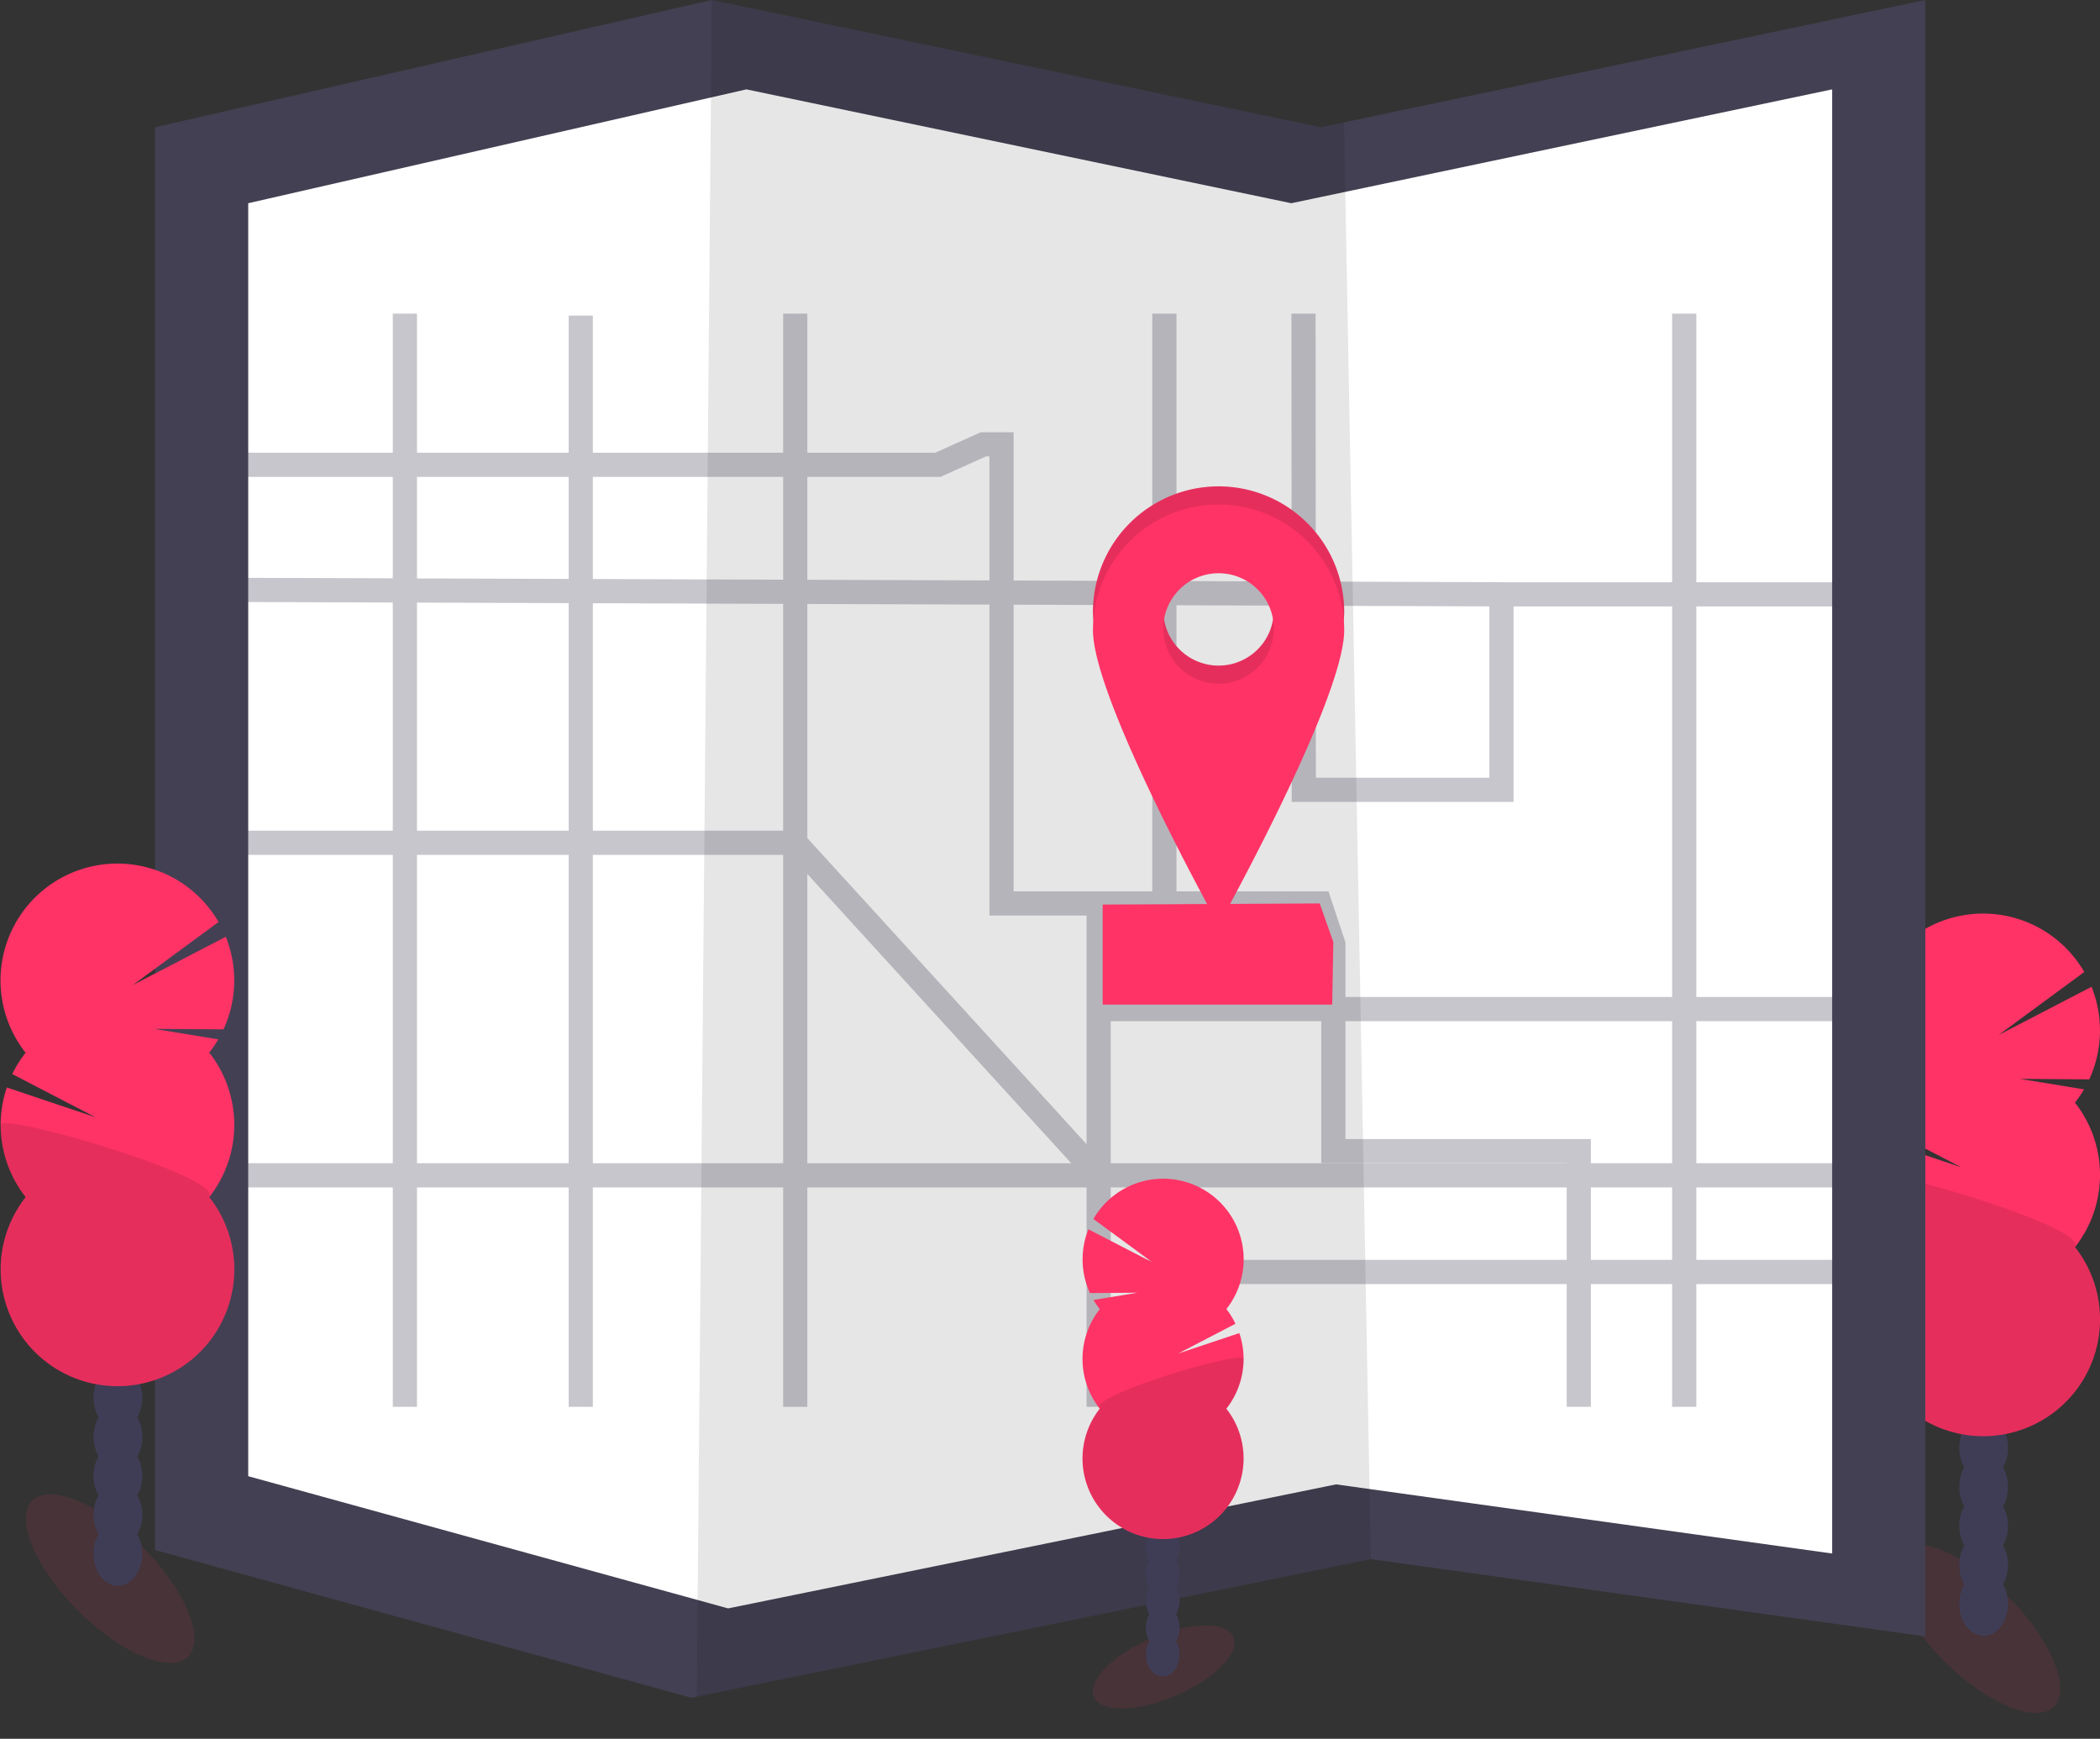 <svg xmlns="http://www.w3.org/2000/svg" width="260.448" height="215.62" viewBox="0 0 260.448 215.62">
  <rect x="0" y="0" width="260.448" height="215.62" fill="#333333" stroke="none"/>
  <g id="Most_Popular_Stoppages" data-name="Most Popular Stoppages" transform="translate(0.254)">
    <ellipse id="Ellipse_244" data-name="Ellipse 244" cx="5.634" cy="13.678" rx="5.634" ry="13.678" transform="translate(231.141 196.276) rotate(-45)" fill="#f36" opacity="0.1"/>
    <ellipse id="Ellipse_245" data-name="Ellipse 245" cx="3.024" cy="3.96" rx="3.024" ry="3.96" transform="translate(242.739 194.937)" fill="#3f3d56"/>
    <ellipse id="Ellipse_246" data-name="Ellipse 246" cx="3.024" cy="3.96" rx="3.024" ry="3.96" transform="translate(242.739 190.098)" fill="#3f3d56"/>
    <ellipse id="Ellipse_247" data-name="Ellipse 247" cx="3.024" cy="3.96" rx="3.024" ry="3.96" transform="translate(242.739 185.259)" fill="#3f3d56"/>
    <ellipse id="Ellipse_248" data-name="Ellipse 248" cx="3.024" cy="3.96" rx="3.024" ry="3.96" transform="translate(242.739 180.419)" fill="#3f3d56"/>
    <ellipse id="Ellipse_249" data-name="Ellipse 249" cx="3.024" cy="3.96" rx="3.024" ry="3.96" transform="translate(242.739 175.58)" fill="#3f3d56"/>
    <ellipse id="Ellipse_250" data-name="Ellipse 250" cx="3.024" cy="3.96" rx="3.024" ry="3.96" transform="translate(242.739 170.741)" fill="#3f3d56"/>
    <ellipse id="Ellipse_251" data-name="Ellipse 251" cx="3.024" cy="3.96" rx="3.024" ry="3.96" transform="translate(242.739 165.902)" fill="#3f3d56"/>
    <path id="Path_1147" data-name="Path 1147" d="M984.954,498.562a14.421,14.421,0,0,0,1.127-1.657l-7.948-1.3,8.6.062a14.526,14.526,0,0,0,.282-11.479l-11.53,5.984,10.628-7.818a14.49,14.49,0,1,0-23.929,16.214,14.423,14.423,0,0,0-1.651,2.641l10.315,5.355-10.992-3.692a14.5,14.5,0,0,0,2.337,13.6,14.487,14.487,0,1,0,22.773,0,14.49,14.49,0,0,0,0-17.914Z" transform="translate(-727.87 -361.817)" fill="#f36"/>
    <path id="Path_1148" data-name="Path 1148" d="M959.1,589.566a14.419,14.419,0,0,0,3.1,8.957,14.487,14.487,0,1,0,22.773,0C986.914,596.06,959.1,587.94,959.1,589.566Z" transform="translate(-727.888 -443.864)" opacity="0.1"/>
    <path id="Path_1149" data-name="Path 1149" d="M287.526,0V202.928l-68.77-9.583-83.6,17.054-.674.138L67.97,192.217V15.783L137.022,0l75.534,15.783,2.872-.606Z" transform="translate(-48.996)" fill="#444053"/>
    <path id="Path_1150" data-name="Path 1150" d="M305.415,39.32V220.887l-61.529-8.574-74.8,15.259-.6.121L108.97,211.3V53.44l61.786-14.12,67.58,14.12,2.57-.541Z" transform="translate(-78.44 -28.238)" fill="#fff"/>
    <path id="Path_1151" data-name="Path 1151" d="M389.958,193.345,306.36,210.4,308.223,0l75.534,15.783,2.872-.606Z" transform="translate(-220.197)" opacity="0.1"/>
    <g id="Group_253" data-name="Group 253" transform="translate(24.611 38.894)" opacity="0.3">
      <path id="Path_1152" data-name="Path 1152" d="M573.35,138l.034,59.046H597.9V172.808H639.9l4.932-6.325" transform="translate(-436.549 -138)" fill="none" stroke="#444053" stroke-miterlimit="10" stroke-width="3"/>
      <path id="Path_1153" data-name="Path 1153" d="M88.97,198.037h91.176l5.637-2.537h2.255v56.932H227.5l1.691,5.073v25.648h30.439v31.707" transform="translate(-88.688 -179.294)" fill="none" stroke="#444053" stroke-miterlimit="10" stroke-width="3"/>
      <line id="Line_3" data-name="Line 3" y1="62.428" transform="translate(111.393 73.138)" fill="none" stroke="#444053" stroke-miterlimit="10" stroke-width="3"/>
      <line id="Line_4" data-name="Line 4" x1="96.889" transform="translate(111.393 118.842)" fill="none" stroke="#444053" stroke-miterlimit="10" stroke-width="3"/>
      <line id="Line_5" data-name="Line 5" y2="135.567" transform="translate(184.016)" fill="none" stroke="#444053" stroke-miterlimit="10" stroke-width="3"/>
      <line id="Line_6" data-name="Line 6" x2="208.283" transform="translate(0 106.858)" fill="none" stroke="#444053" stroke-miterlimit="10" stroke-width="3"/>
      <line id="Line_7" data-name="Line 7" y1="135.567" transform="translate(25.349)" fill="none" stroke="#444053" stroke-miterlimit="10" stroke-width="3"/>
      <line id="Line_8" data-name="Line 8" y2="135.567" transform="translate(73.764)" fill="none" stroke="#444053" stroke-miterlimit="10" stroke-width="3"/>
      <line id="Line_9" data-name="Line 9" x2="161.074" y2="0.564" transform="translate(0.282 34.244)" fill="none" stroke="#444053" stroke-miterlimit="10" stroke-width="3"/>
      <line id="Line_10" data-name="Line 10" y2="135.322" transform="translate(47.161 0.245)" fill="none" stroke="#444053" stroke-miterlimit="10" stroke-width="3"/>
      <path id="Path_1154" data-name="Path 1154" d="M87.97,370.82h73.764l37.629,41.239" transform="translate(-87.97 -305.201)" fill="none" stroke="#444053" stroke-miterlimit="10" stroke-width="3"/>
      <line id="Line_11" data-name="Line 11" y2="73.138" transform="translate(119.544)" fill="none" stroke="#444053" stroke-miterlimit="10" stroke-width="3"/>
      <line id="Line_12" data-name="Line 12" x2="96.889" transform="translate(111.393 86.239)" fill="none" stroke="#444053" stroke-miterlimit="10" stroke-width="3"/>
    </g>
    <path id="Path_1155" data-name="Path 1155" d="M513.436,410.042H484.97v-12.4l26.916-.141,1.691,4.791Z" transform="translate(-348.467 -285.467)" fill="#f36"/>
    <path id="Path_1156" data-name="Path 1156" d="M634.37,287.15a15.58,15.58,0,0,0-15.58,15.58c0,8.6,15.58,36.561,15.58,36.561s15.58-27.945,15.58-36.561A15.58,15.58,0,0,0,634.37,287.15Zm0,22.226a6.854,6.854,0,1,1,6.854-6.854,6.854,6.854,0,0,1-6.854,6.854Z" transform="translate(-483.493 -226.835)" fill="#f36"/>
    <path id="Path_1157" data-name="Path 1157" d="M634.37,287.15a15.58,15.58,0,0,0-15.58,15.58c0,8.6,15.58,36.561,15.58,36.561s15.58-27.945,15.58-36.561A15.58,15.58,0,0,0,634.37,287.15Zm0,22.226a6.854,6.854,0,1,1,6.854-6.854,6.854,6.854,0,0,1-6.854,6.854Z" transform="translate(-483.493 -226.835)" opacity="0.1"/>
    <path id="Path_1158" data-name="Path 1158" d="M634.37,295.15a15.58,15.58,0,0,0-15.58,15.58c0,8.6,15.58,36.561,15.58,36.561s15.58-27.945,15.58-36.561A15.58,15.58,0,0,0,634.37,295.15Zm0,22.226a6.854,6.854,0,1,1,6.854-6.854,6.854,6.854,0,0,1-6.854,6.854Z" transform="translate(-483.493 -232.581)" fill="#f36"/>
    <ellipse id="Ellipse_252" data-name="Ellipse 252" cx="9.428" cy="3.884" rx="9.428" ry="3.884" transform="translate(133.867 206.872) rotate(-23.3)" fill="#f36" opacity="0.1"/>
    <ellipse id="Ellipse_253" data-name="Ellipse 253" cx="2.086" cy="2.728" rx="2.086" ry="2.728" transform="translate(141.864 202.446)" fill="#3f3d56"/>
    <ellipse id="Ellipse_254" data-name="Ellipse 254" cx="2.086" cy="2.728" rx="2.086" ry="2.728" transform="translate(141.864 199.109)" fill="#3f3d56"/>
    <ellipse id="Ellipse_255" data-name="Ellipse 255" cx="2.086" cy="2.728" rx="2.086" ry="2.728" transform="translate(141.864 195.774)" fill="#3f3d56"/>
    <ellipse id="Ellipse_256" data-name="Ellipse 256" cx="2.086" cy="2.728" rx="2.086" ry="2.728" transform="translate(141.864 192.44)" fill="#3f3d56"/>
    <ellipse id="Ellipse_257" data-name="Ellipse 257" cx="2.086" cy="2.728" rx="2.086" ry="2.728" transform="translate(141.864 189.103)" fill="#3f3d56"/>
    <ellipse id="Ellipse_258" data-name="Ellipse 258" cx="2.086" cy="2.728" rx="2.086" ry="2.728" transform="translate(141.864 185.769)" fill="#3f3d56"/>
    <ellipse id="Ellipse_259" data-name="Ellipse 259" cx="2.086" cy="2.728" rx="2.086" ry="2.728" transform="translate(141.864 182.435)" fill="#3f3d56"/>
    <path id="Path_1159" data-name="Path 1159" d="M616.352,607.944a10.176,10.176,0,0,1-.778-1.128l5.479-.9-5.919.045a10.016,10.016,0,0,1-.192-7.911l7.948,4.109-7.328-5.389a9.986,9.986,0,1,1,16.491,11.175,10.019,10.019,0,0,1,1.127,1.821l-7.105,3.695,7.582-2.537a9.991,9.991,0,0,1-1.609,9.377,9.986,9.986,0,1,1-15.7,0,9.988,9.988,0,0,1,0-12.348Z" transform="translate(-480.207 -445.608)" fill="#f36"/>
    <path id="Path_1160" data-name="Path 1160" d="M634.185,670.631a9.944,9.944,0,0,1-2.136,6.175,9.986,9.986,0,1,1-15.7,0C615.014,675.116,634.185,669.521,634.185,670.631Z" transform="translate(-480.207 -502.131)" opacity="0.1"/>
    <ellipse id="Ellipse_260" data-name="Ellipse 260" cx="5.634" cy="13.678" rx="5.634" ry="13.678" transform="translate(-0.254 190.076) rotate(-45)" fill="#f36" opacity="0.1"/>
    <ellipse id="Ellipse_261" data-name="Ellipse 261" cx="3.024" cy="3.96" rx="3.024" ry="3.96" transform="translate(11.345 188.737)" fill="#3f3d56"/>
    <ellipse id="Ellipse_262" data-name="Ellipse 262" cx="3.024" cy="3.96" rx="3.024" ry="3.96" transform="translate(11.345 183.897)" fill="#3f3d56"/>
    <ellipse id="Ellipse_263" data-name="Ellipse 263" cx="3.024" cy="3.96" rx="3.024" ry="3.96" transform="translate(11.345 179.058)" fill="#3f3d56"/>
    <ellipse id="Ellipse_264" data-name="Ellipse 264" cx="3.024" cy="3.96" rx="3.024" ry="3.96" transform="translate(11.345 174.219)" fill="#3f3d56"/>
    <ellipse id="Ellipse_265" data-name="Ellipse 265" cx="3.024" cy="3.96" rx="3.024" ry="3.96" transform="translate(11.345 169.38)" fill="#3f3d56"/>
    <ellipse id="Ellipse_266" data-name="Ellipse 266" cx="3.024" cy="3.96" rx="3.024" ry="3.96" transform="translate(11.345 164.54)" fill="#3f3d56"/>
    <ellipse id="Ellipse_267" data-name="Ellipse 267" cx="3.024" cy="3.96" rx="3.024" ry="3.96" transform="translate(11.345 159.701)" fill="#3f3d56"/>
    <path id="Path_1161" data-name="Path 1161" d="M163.954,476.562a14.416,14.416,0,0,0,1.127-1.657l-7.948-1.3,8.6.062a14.526,14.526,0,0,0,.282-11.479l-11.53,5.984,10.628-7.818a14.49,14.49,0,1,0-23.929,16.214,14.416,14.416,0,0,0-1.652,2.641l10.315,5.355-10.992-3.692a14.5,14.5,0,0,0,2.337,13.6,14.487,14.487,0,1,0,22.773,0,14.49,14.49,0,0,0,0-17.914Z" transform="translate(-138.264 -346.018)" fill="#f36"/>
    <path id="Path_1162" data-name="Path 1162" d="M138.1,567.566a14.419,14.419,0,0,0,3.1,8.957,14.487,14.487,0,1,0,22.773,0C165.915,574.06,138.1,565.94,138.1,567.566Z" transform="translate(-138.282 -428.065)" opacity="0.1"/>
  </g>
</svg>
